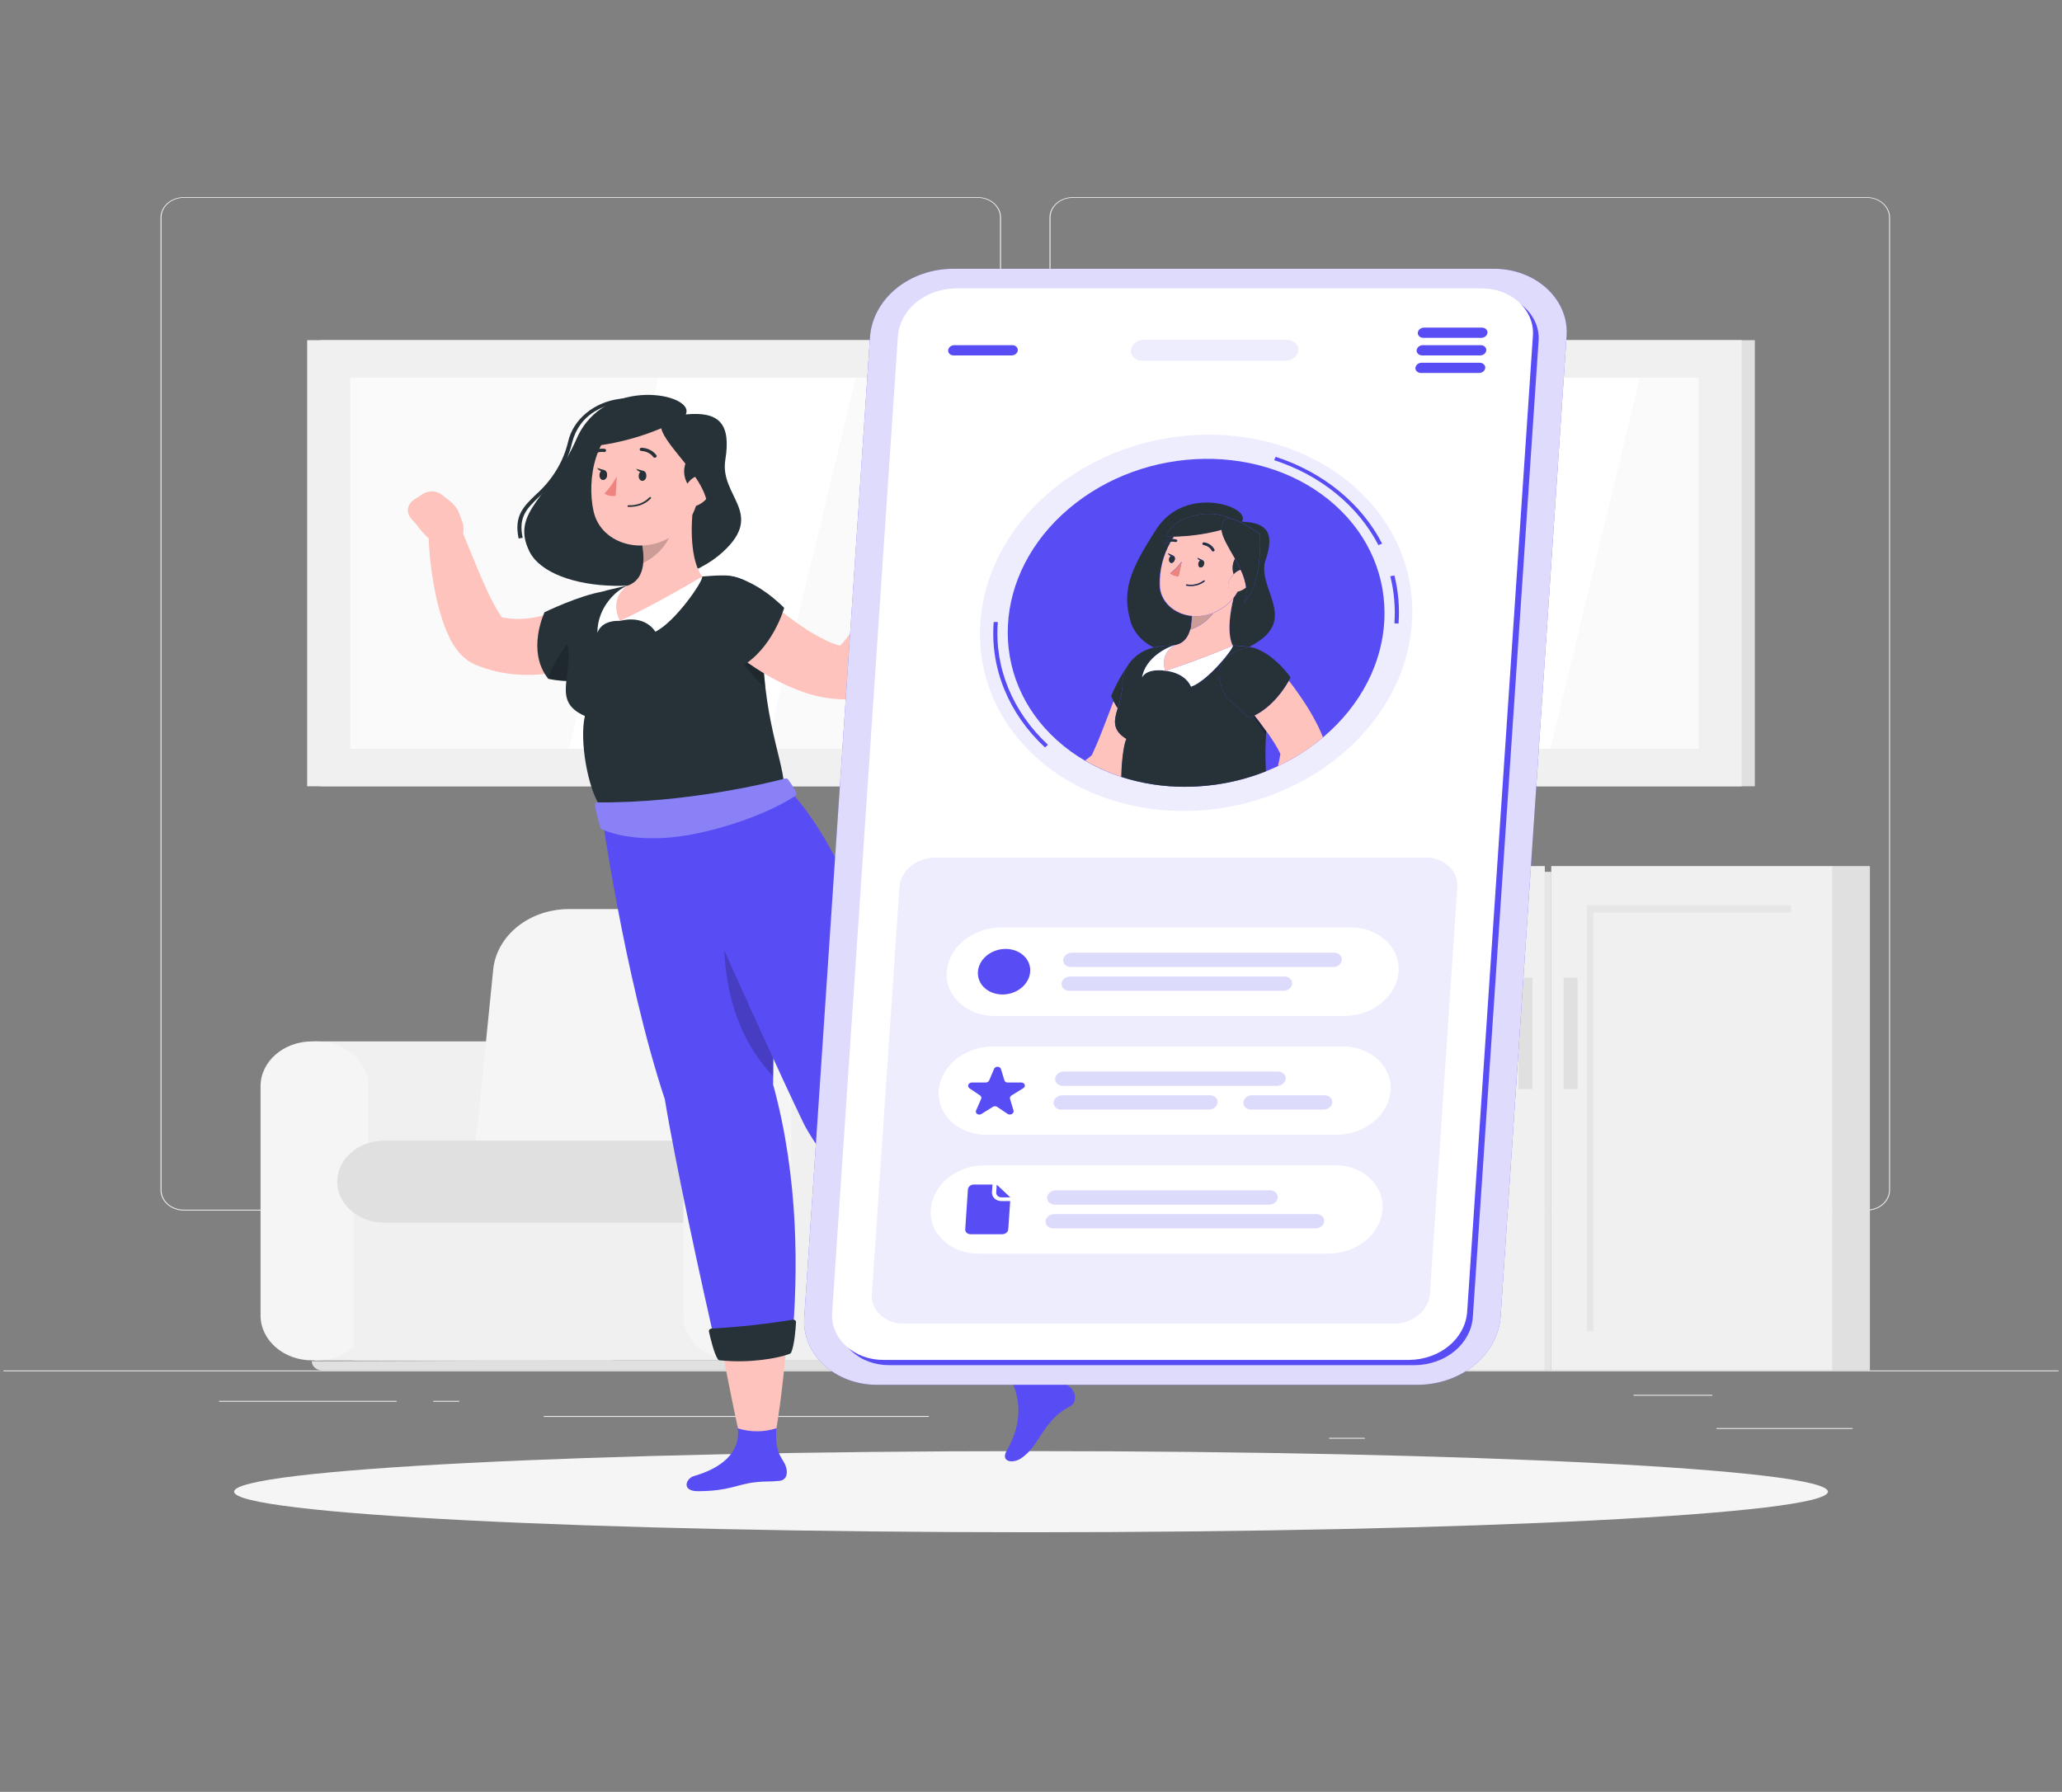 <svg width="298" height="259" viewBox="0 0 298 259" fill="none" xmlns="http://www.w3.org/2000/svg">
<rect x="0" y="0" width="298" height="259" fill="#808080" stroke="none"/>
<g clip-path="url(#clip0_7_9583)">
<path d="M297.5 198.083H0.5V198.214H297.5V198.083Z" fill="#EBEBEB"/>
<path d="M267.741 206.418H248.067V206.548H267.741V206.418Z" fill="#EBEBEB"/>
<path d="M197.245 207.827H192.083V207.957H197.245V207.827Z" fill="#EBEBEB"/>
<path d="M247.473 201.611H236.074V201.741H247.473V201.611Z" fill="#EBEBEB"/>
<path d="M57.316 202.481H31.661V202.612H57.316V202.481Z" fill="#EBEBEB"/>
<path d="M66.369 202.481H62.609V202.612H66.369V202.481Z" fill="#EBEBEB"/>
<path d="M134.239 204.667H78.593V204.798H134.239V204.667Z" fill="#EBEBEB"/>
<path d="M141.278 174.98H26.583C25.684 174.979 24.823 174.667 24.188 174.112C23.553 173.558 23.197 172.806 23.197 172.023V31.422C23.205 30.643 23.565 29.898 24.198 29.349C24.832 28.8 25.689 28.491 26.583 28.49H141.278C142.178 28.49 143.04 28.802 143.676 29.356C144.312 29.911 144.67 30.663 144.67 31.448V172.023C144.67 172.807 144.312 173.559 143.676 174.114C143.04 174.669 142.178 174.98 141.278 174.98ZM26.583 28.594C25.723 28.595 24.9 28.894 24.293 29.424C23.686 29.954 23.345 30.673 23.345 31.422V172.023C23.345 172.772 23.686 173.49 24.293 174.021C24.9 174.551 25.723 174.85 26.583 174.851H141.278C142.138 174.85 142.962 174.551 143.57 174.021C144.178 173.491 144.52 172.772 144.521 172.023V31.422C144.52 30.672 144.178 29.954 143.57 29.424C142.962 28.893 142.138 28.595 141.278 28.594H26.583Z" fill="#EBEBEB"/>
<path d="M269.766 174.98H155.065C154.166 174.979 153.304 174.667 152.668 174.113C152.033 173.558 151.675 172.807 151.673 172.023V31.422C151.682 30.642 152.044 29.898 152.679 29.349C153.314 28.8 154.171 28.491 155.065 28.49H269.766C270.659 28.493 271.514 28.802 272.146 29.351C272.779 29.9 273.138 30.644 273.146 31.422V172.023C273.146 172.805 272.79 173.556 272.157 174.11C271.523 174.665 270.664 174.978 269.766 174.98ZM155.065 28.594C154.205 28.595 153.381 28.893 152.773 29.424C152.165 29.954 151.823 30.672 151.822 31.422V172.023C151.823 172.772 152.165 173.491 152.773 174.021C153.381 174.551 154.205 174.85 155.065 174.851H269.766C270.626 174.85 271.45 174.551 272.058 174.021C272.666 173.491 273.008 172.772 273.009 172.023V31.422C273.008 30.672 272.666 29.954 272.058 29.424C271.45 28.893 270.626 28.595 269.766 28.594H155.065Z" fill="#EBEBEB"/>
<path d="M45.442 150.526H87.735C88.712 150.526 89.679 150.693 90.581 151.019C91.483 151.345 92.303 151.823 92.994 152.425C93.684 153.027 94.232 153.742 94.606 154.529C94.98 155.316 95.172 156.159 95.172 157.011V190.163C95.172 191.883 94.388 193.533 92.994 194.749C91.599 195.965 89.707 196.648 87.735 196.648H45.442V150.546V150.526Z" fill="#F0F0F0"/>
<path d="M45.793 150.526H45.092C40.984 150.526 37.655 153.429 37.655 157.011V190.142C37.655 193.724 40.984 196.628 45.092 196.628H45.793C49.9 196.628 53.23 193.724 53.23 190.142V157.011C53.23 153.429 49.9 150.526 45.793 150.526Z" fill="#F5F5F5"/>
<path d="M51.103 196.628H106.303V167.532H51.103L51.103 196.628Z" fill="#F0F0F0"/>
<path d="M46.571 198.083H146.06C146.464 198.082 146.85 197.941 147.135 197.691C147.42 197.442 147.58 197.104 147.58 196.752V196.628H87.759L45.05 196.752C45.05 197.104 45.21 197.442 45.495 197.691C45.78 197.941 46.167 198.082 46.571 198.083Z" fill="#E0E0E0"/>
<path d="M90.147 131.401H141.504C142.832 131.379 144.151 131.605 145.371 132.063C146.592 132.52 147.686 133.2 148.582 134.056C149.477 134.912 150.153 135.925 150.564 137.026C150.976 138.128 151.113 139.294 150.966 140.445L147.58 174.115H75.481L78.861 140.445C79.148 137.995 80.455 135.721 82.535 134.055C84.614 132.388 87.323 131.444 90.147 131.401Z" fill="#E0E0E0"/>
<path d="M82.032 131.401H134.393C135.657 131.383 136.911 131.599 138.071 132.036C139.231 132.473 140.272 133.12 141.124 133.934C141.975 134.748 142.619 135.711 143.011 136.759C143.403 137.806 143.535 138.915 143.399 140.01L139.971 174.11H67.865L71.293 140.01C71.566 137.678 72.809 135.514 74.788 133.928C76.767 132.341 79.345 131.442 82.032 131.401Z" fill="#F5F5F5"/>
<path d="M55.528 164.874H99.253C100.494 164.874 101.685 165.304 102.562 166.07C103.44 166.835 103.933 167.873 103.933 168.956V172.639C103.934 173.175 103.814 173.707 103.579 174.203C103.344 174.698 102.999 175.149 102.564 175.529C102.13 175.908 101.613 176.209 101.045 176.415C100.477 176.62 99.868 176.726 99.253 176.726H55.528C53.726 176.726 51.998 176.102 50.723 174.99C49.449 173.879 48.733 172.372 48.733 170.8C48.733 169.228 49.449 167.721 50.723 166.61C51.998 165.499 53.726 164.874 55.528 164.874Z" fill="#E0E0E0"/>
<path d="M106.547 150.526H148.84C150.812 150.526 152.704 151.209 154.098 152.425C155.493 153.641 156.277 155.291 156.277 157.011V190.163C156.277 191.883 155.493 193.533 154.098 194.749C152.704 195.965 150.812 196.648 148.84 196.648H106.547V150.546V150.526Z" fill="#F0F0F0"/>
<path d="M106.897 150.526H106.196C102.089 150.526 98.76 153.429 98.76 157.011V190.142C98.76 193.724 102.089 196.628 106.196 196.628H106.897C111.005 196.628 114.334 193.724 114.334 190.142V157.011C114.334 153.429 111.005 150.526 106.897 150.526Z" fill="#F5F5F5"/>
<path d="M223.256 125.185H182.597V198.083H223.256V125.185Z" fill="#F0F0F0"/>
<path d="M188.679 192.406V130.862H187.741V192.406H188.679Z" fill="#E6E6E6"/>
<path d="M217.263 130.862H187.741V131.898H217.263V130.862Z" fill="#E6E6E6"/>
<path d="M264.854 125.185H224.194V198.083H264.854V125.185Z" fill="#F0F0F0"/>
<path d="M264.86 198.083H270.241V125.185H264.86V198.083Z" fill="#E0E0E0"/>
<path d="M230.277 192.406V130.862H229.339V192.406H230.277Z" fill="#E6E6E6"/>
<path d="M224.2 198.083V126.014H223.262V198.083H224.2Z" fill="#E6E6E6"/>
<path d="M258.86 130.862H229.338V131.898H258.86V130.862Z" fill="#E6E6E6"/>
<path d="M221.474 141.31H219.454V157.42H221.474V141.31Z" fill="#E0E0E0"/>
<path d="M227.996 141.31H225.977V157.42H227.996V141.31Z" fill="#E0E0E0"/>
<path d="M253.609 49.169H46.291V113.654H253.609V49.169Z" fill="#E0E0E0"/>
<path d="M251.709 49.169H44.391V113.654H251.709V49.169Z" fill="#F0F0F0"/>
<path d="M245.489 108.231V54.592L50.61 54.592V108.231H245.489Z" fill="#FAFAFA"/>
<path d="M82.246 108.231L95.16 54.592H123.666L110.752 108.231H82.246Z" fill="white"/>
<path d="M122.781 108.231L135.694 54.592H149.95L137.031 108.231H122.781Z" fill="white"/>
<path d="M209.814 108.231L222.727 54.592H236.983L224.064 108.231H209.814Z" fill="white"/>
<path d="M149 221.476C212.607 221.476 264.171 218.851 264.171 215.612C264.171 212.374 212.607 209.749 149 209.749C85.393 209.749 33.829 212.374 33.829 215.612C33.829 218.851 85.393 221.476 149 221.476Z" fill="#F5F5F5"/>
<path d="M99.104 59.901C100.601 56.913 87.343 54.203 83.333 63.414C79.698 71.769 73.663 73.903 76.502 79.689C79.573 85.952 96.948 86.703 104.492 79.762C110.61 74.131 103.969 71.758 104.824 66.465C105.68 61.171 103.886 59.446 99.104 59.901Z" fill="#263238"/>
<path d="M74.952 77.835C74.263 74.571 75.653 73.225 77.411 71.52C79.787 69.418 81.415 66.761 82.098 63.869C82.452 62.291 83.357 60.846 84.69 59.733C86.022 58.62 87.716 57.894 89.541 57.653C93.461 57.021 97.613 58.14 98.712 59.56C98.887 59.76 98.987 60.002 98.997 60.253C99.008 60.505 98.929 60.753 98.771 60.963L98.272 60.684C98.368 60.559 98.415 60.409 98.406 60.259C98.396 60.108 98.33 59.965 98.219 59.85C97.245 58.586 93.289 57.576 89.653 58.166C87.058 58.586 83.713 59.933 82.68 63.983C81.976 66.961 80.299 69.698 77.851 71.862C76.14 73.52 74.881 74.722 75.54 77.736L74.952 77.835Z" fill="#263238"/>
<path d="M66.784 75.353L66.416 74.317C66.162 73.614 65.701 72.98 65.08 72.479L63.892 71.536C63.516 71.233 63.031 71.054 62.52 71.03C62.009 71.007 61.504 71.14 61.094 71.406L59.823 72.235C59.59 72.386 59.395 72.577 59.248 72.794C59.1 73.012 59.004 73.254 58.964 73.504C58.924 73.755 58.942 74.01 59.016 74.254C59.09 74.499 59.219 74.728 59.395 74.929L60.215 75.861C60.215 75.861 62.139 78.7 64.925 79.684L65.567 79.207C66.18 78.74 66.623 78.125 66.84 77.44C67.056 76.755 67.037 76.029 66.784 75.353Z" fill="#FFC3BD"/>
<path d="M89.873 93.338L89.493 93.592L89.184 93.789L88.59 94.152C88.192 94.38 87.788 94.592 87.402 94.799C86.594 95.204 85.761 95.571 84.907 95.897C83.152 96.573 81.306 97.053 79.413 97.327C77.414 97.62 75.374 97.63 73.372 97.358C72.347 97.218 71.341 96.99 70.366 96.68C70.123 96.612 69.879 96.524 69.642 96.436L69.285 96.307L69.107 96.239L68.911 96.167L68.662 96.063C68.143 95.832 67.665 95.537 67.242 95.188C66.938 94.941 66.657 94.672 66.404 94.385C65.732 93.59 65.189 92.719 64.789 91.795C64.432 91.028 64.159 90.293 63.915 89.573C63.472 88.179 63.113 86.767 62.84 85.341C62.298 82.584 61.994 79.797 61.931 77.001C61.858 76.477 62.016 75.949 62.373 75.524C62.731 75.099 63.261 74.808 63.855 74.712C64.45 74.615 65.064 74.72 65.573 75.005C66.082 75.29 66.447 75.733 66.594 76.244V76.301C67.628 78.783 68.62 81.326 69.665 83.74C70.206 84.942 70.729 86.138 71.323 87.226C71.608 87.77 71.917 88.288 72.208 88.739C72.406 89.069 72.66 89.371 72.962 89.635C72.962 89.635 72.962 89.635 72.92 89.562C72.784 89.438 72.623 89.337 72.445 89.262L72.332 89.21C72.297 89.21 72.225 89.174 72.267 89.184H72.362L72.546 89.225C72.669 89.259 72.794 89.285 72.92 89.303C73.422 89.39 73.93 89.444 74.441 89.464C75.51 89.492 76.579 89.395 77.619 89.174C78.76 88.923 79.87 88.576 80.933 88.138C81.486 87.92 82.032 87.666 82.567 87.412C82.834 87.283 83.096 87.143 83.345 87.008L83.939 86.677L84.403 86.423C85.446 85.844 86.706 85.641 87.918 85.856C89.131 86.07 90.2 86.686 90.903 87.573C91.606 88.461 91.886 89.551 91.687 90.616C91.487 91.68 90.822 92.635 89.832 93.281L89.873 93.338Z" fill="#FFC3BD"/>
<path d="M100.292 213.354C104.052 212.271 107.218 210.054 106.583 206.164C106.303 204.496 112.439 203.843 112.439 203.843C111.744 209.142 112.505 210.059 113.235 211.256C113.966 212.453 113.924 213.918 112.641 214.048C111.121 214.209 110.782 214.048 108.893 214.281C106.684 214.535 105.252 215.54 100.839 215.54C98.457 215.54 99.104 213.696 100.292 213.354Z" fill="#584CF4"/>
<path d="M111.727 156.752C112.16 130.21 109.351 115.742 109.351 115.742L86.832 116.721C86.832 116.721 90.164 141.005 96.081 158.891C97.661 168.49 101.219 184.724 103.684 195.628C107.342 195.355 110.958 194.758 114.477 193.846C115.338 184.268 115.493 170.422 111.727 156.752Z" fill="#584CF4"/>
<path d="M112.214 206.444C112.214 206.444 113.093 201.429 113.687 193.846C110.698 194.753 107.598 195.351 104.45 195.628C105.733 202.248 106.648 206.464 106.648 206.464C108.448 207.029 110.419 207.022 112.214 206.444Z" fill="#FFC3BD"/>
<path d="M102.454 192.453C102.65 193.364 103.197 195.649 103.737 196.452C103.769 196.498 103.812 196.537 103.863 196.567C103.915 196.597 103.973 196.616 104.034 196.622C108.234 197.083 112.428 196.348 114.132 195.685C114.18 195.668 114.223 195.643 114.259 195.611C114.295 195.579 114.322 195.54 114.34 195.498C114.815 194.4 114.988 192.09 115.041 191.116C115.044 191.063 115.033 191.011 115.009 190.962C114.986 190.914 114.949 190.871 114.904 190.836C114.858 190.802 114.804 190.777 114.745 190.763C114.687 190.75 114.625 190.748 114.566 190.759C110.674 191.388 106.743 191.817 102.793 192.043C102.739 192.049 102.687 192.064 102.64 192.088C102.593 192.112 102.552 192.144 102.52 192.183C102.488 192.221 102.466 192.265 102.455 192.312C102.443 192.358 102.443 192.406 102.454 192.453Z" fill="#263238"/>
<path d="M87.129 85.511C83.791 86.029 78.7 88.49 78.7 88.49C78.7 88.49 76.021 94.084 79.229 98.114C82.389 98.767 83.981 98.234 83.981 98.234L87.129 85.511Z" fill="#263238"/>
<path opacity="0.2" d="M79.229 98.114C82.389 98.767 83.981 98.234 83.981 98.234L83.868 90.686C81.724 93.204 79.936 95.701 79.229 98.114Z" fill="black"/>
<path opacity="0.2" d="M111.608 141.093C109.089 135.721 106.381 131.297 105.341 127.257C103.559 138.244 104.961 148.35 111.738 155.592C111.816 150.246 111.75 145.408 111.608 141.093Z" fill="black"/>
<path d="M146.03 183.217L137.043 188.79C129.707 180.456 118.706 167.723 116.045 162.181C109.285 148.117 95.695 117.115 95.695 117.115L113.336 113.54C113.336 113.54 124.468 122.554 131.649 156.565C137.661 164.014 142.722 174.975 146.03 183.217Z" fill="#584CF4"/>
<path d="M145.513 209.635C147.753 205.817 147.782 201.611 145.365 198.296C144.325 196.876 149.606 194.074 149.606 194.074C151.471 199.155 152.992 199.451 154.287 200.238C155.582 201.025 155.712 202.719 154.619 203.294C153.427 203.906 152.411 204.747 151.649 205.755C150.295 207.309 149.535 209.443 147.592 210.774C146.351 211.619 144.527 211.308 145.513 209.635Z" fill="#584CF4"/>
<path d="M150.586 196.405C150.586 196.405 149.036 191.65 145.994 184.527C143.698 186.424 141.156 188.083 138.421 189.469C142.716 195.043 145.858 199.047 145.858 199.047C147.684 198.564 149.32 197.65 150.586 196.405Z" fill="#FFC3BD"/>
<path d="M135.1 187.293C135.694 188.05 137.286 189.94 138.16 190.474C138.211 190.505 138.269 190.526 138.331 190.535C138.393 190.544 138.456 190.541 138.516 190.526C142.555 189.438 146.03 187.257 147.301 186.029C147.337 185.996 147.364 185.957 147.38 185.914C147.397 185.871 147.402 185.826 147.396 185.781C147.313 184.615 146.375 182.445 145.965 181.538C145.942 181.49 145.908 181.447 145.864 181.412C145.82 181.377 145.767 181.351 145.71 181.337C145.653 181.322 145.593 181.318 145.534 181.326C145.476 181.334 145.42 181.354 145.371 181.383C142.129 183.355 138.757 185.159 135.273 186.786C135.22 186.806 135.173 186.836 135.135 186.874C135.096 186.912 135.068 186.956 135.052 187.005C135.035 187.053 135.031 187.104 135.04 187.154C135.048 187.203 135.069 187.251 135.1 187.293Z" fill="#263238"/>
<path d="M82.032 93.24C82.84 97.824 79.71 101.378 84.527 103.491C83.725 106.977 84.913 113.939 86.82 116.7C89.499 117.969 102.603 116.094 113.313 113.535C113.158 109.547 109.398 101.699 110.444 88.635C110.5 87.92 110.383 87.203 110.101 86.531C109.82 85.858 109.379 85.244 108.808 84.729C108.236 84.214 107.547 83.81 106.786 83.542C106.024 83.275 105.206 83.15 104.385 83.175C103.458 83.175 102.472 83.253 101.474 83.331C97.966 83.527 94.478 83.942 91.038 84.574C89.927 84.802 88.78 85.061 87.693 85.33C85.804 85.817 84.184 86.89 83.141 88.348C82.098 89.805 81.704 91.546 82.032 93.24Z" fill="#263238"/>
<path d="M89.6 89.754C89.6 89.754 92.956 88.687 94.714 91.308C97.643 89.873 101.759 83.807 101.468 83.346C96.568 84.522 89.6 89.754 89.6 89.754Z" fill="white"/>
<path d="M89.6 89.754C89.6 89.754 87.052 89.49 86.333 91.458C86.333 87.573 89.339 85.128 90.651 84.672C90.194 85.688 89.6 89.754 89.6 89.754Z" fill="white"/>
<path d="M100.185 73.064C99.811 76.094 99.751 80.963 101.474 83.351C101.474 83.351 94.94 87.252 89.594 89.754C87.913 86.361 90.645 84.672 90.645 84.672C93.194 83.823 93.17 80.979 92.825 78.803L100.185 73.064Z" fill="#FFC3BD"/>
<path opacity="0.2" d="M92.837 78.803L96.995 75.54C97.135 76.149 97.09 76.779 96.865 77.368C96.144 79.066 94.76 80.488 92.956 81.383C93.022 80.522 92.982 79.657 92.837 78.803Z" fill="black"/>
<path d="M101.528 67.433C100.934 72.354 100.844 74.442 97.934 76.876C93.55 80.539 86.879 78.86 85.781 73.898C84.789 69.427 85.876 62.134 91.388 60.357C96.9 58.581 102.074 62.517 101.528 67.433Z" fill="#FFC3BD"/>
<path d="M100.292 71.033C99.421 70.306 98.912 69.31 98.874 68.259C98.836 67.208 99.273 66.186 100.09 65.413C101.575 64.103 103.654 66.817 103.654 66.817L100.292 71.033Z" fill="#263238"/>
<path d="M93.408 68.796C93.408 69.2 93.129 69.516 92.814 69.505C92.499 69.495 92.285 69.158 92.303 68.759C92.321 68.361 92.582 68.039 92.897 68.05C93.212 68.06 93.425 68.376 93.408 68.796Z" fill="#263238"/>
<path d="M87.741 68.676C87.741 69.075 87.468 69.391 87.147 69.381C86.826 69.371 86.618 69.039 86.636 68.635C86.654 68.231 86.909 67.92 87.23 67.93C87.551 67.941 87.759 68.272 87.741 68.676Z" fill="#263238"/>
<path d="M87.361 67.956L86.268 67.64C86.268 67.64 86.802 68.412 87.361 67.956Z" fill="#263238"/>
<path d="M89.137 68.832C88.678 69.735 88.078 70.579 87.355 71.339C87.583 71.492 87.847 71.601 88.128 71.656C88.409 71.712 88.701 71.713 88.982 71.66L89.137 68.832Z" fill="#ED847E"/>
<path d="M91.59 73.235C91.332 73.267 91.072 73.277 90.812 73.266C90.777 73.265 90.743 73.251 90.719 73.229C90.695 73.207 90.681 73.177 90.681 73.147C90.682 73.131 90.686 73.116 90.694 73.102C90.701 73.087 90.712 73.075 90.725 73.064C90.739 73.053 90.754 73.045 90.771 73.04C90.788 73.034 90.806 73.032 90.824 73.033C91.396 73.063 91.968 72.975 92.494 72.777C93.02 72.579 93.486 72.276 93.853 71.893C93.863 71.88 93.875 71.87 93.89 71.861C93.904 71.853 93.921 71.847 93.938 71.844C93.955 71.841 93.972 71.841 93.99 71.844C94.007 71.847 94.023 71.853 94.037 71.862C94.052 71.871 94.065 71.882 94.075 71.895C94.084 71.909 94.091 71.923 94.094 71.939C94.098 71.954 94.098 71.97 94.094 71.985C94.09 72 94.083 72.015 94.073 72.028C93.457 72.697 92.566 73.13 91.59 73.235Z" fill="#263238"/>
<path d="M102.466 71.556C102.246 71.963 101.928 72.325 101.535 72.616C101.141 72.907 100.681 73.122 100.185 73.245C98.92 73.52 98.332 72.308 98.724 71.096C99.074 70.002 100.161 68.547 101.409 68.811C102.656 69.075 103.078 70.495 102.466 71.556Z" fill="#FFC3BD"/>
<path d="M98.605 60.435C94.606 62.611 90.117 64.008 85.442 64.532C85.442 60.995 93.378 57.022 98.605 60.435Z" fill="#263238"/>
<path d="M95.54 60.865C94.619 63.973 103.856 69.671 102.074 75.151C105.092 71.054 102.918 61.834 102.918 61.834C102.918 61.834 95.136 57.539 95.54 60.865Z" fill="#263238"/>
<path d="M94.59 66.154C94.554 66.149 94.519 66.138 94.488 66.121C94.458 66.104 94.431 66.082 94.411 66.055C94.228 65.806 93.98 65.597 93.687 65.447C93.394 65.297 93.064 65.209 92.724 65.19C92.689 65.192 92.654 65.187 92.621 65.176C92.588 65.165 92.557 65.149 92.532 65.127C92.506 65.106 92.486 65.08 92.472 65.052C92.458 65.024 92.451 64.993 92.451 64.962C92.45 64.931 92.455 64.9 92.468 64.87C92.481 64.841 92.5 64.814 92.525 64.791C92.55 64.768 92.58 64.75 92.613 64.738C92.647 64.725 92.682 64.719 92.719 64.719C93.147 64.735 93.566 64.841 93.938 65.028C94.31 65.214 94.625 65.476 94.857 65.791C94.877 65.817 94.891 65.845 94.899 65.876C94.906 65.906 94.906 65.937 94.9 65.967C94.893 65.998 94.879 66.027 94.86 66.052C94.84 66.078 94.815 66.1 94.786 66.118C94.757 66.135 94.725 66.147 94.692 66.153C94.658 66.159 94.623 66.159 94.59 66.154Z" fill="#263238"/>
<path d="M85.234 65.983C85.165 65.979 85.1 65.953 85.05 65.91C85.025 65.889 85.005 65.863 84.991 65.834C84.978 65.806 84.971 65.775 84.971 65.745C84.971 65.714 84.978 65.683 84.991 65.655C85.005 65.626 85.025 65.6 85.05 65.579C85.346 65.307 85.713 65.102 86.119 64.979C86.525 64.857 86.959 64.821 87.385 64.874C87.454 64.888 87.515 64.925 87.554 64.977C87.593 65.029 87.606 65.093 87.592 65.154C87.585 65.184 87.571 65.213 87.551 65.239C87.531 65.265 87.506 65.287 87.476 65.303C87.446 65.32 87.412 65.332 87.377 65.337C87.342 65.343 87.306 65.342 87.272 65.335C86.934 65.298 86.592 65.33 86.272 65.43C85.952 65.53 85.663 65.695 85.43 65.91C85.378 65.956 85.308 65.982 85.234 65.983Z" fill="#263238"/>
<path d="M93.027 68.076L91.934 67.765C91.934 67.765 92.463 68.537 93.027 68.076Z" fill="#263238"/>
<path opacity="0.2" d="M110.301 91.168C110.194 93.934 110.299 96.703 110.616 99.456C107.646 96.721 103.915 91.556 103.672 88.966L110.301 91.168Z" fill="black"/>
<path d="M129.695 81.44L130.343 78.151L136.205 80.124C136.205 80.124 134.845 83.186 132.344 84.538L131.649 84.154C131.104 83.865 130.644 83.469 130.305 82.998C129.966 82.527 129.757 81.994 129.695 81.44Z" fill="#FFC3BD"/>
<path d="M134.001 76.317L135.932 77.234C136.354 77.433 136.668 77.77 136.806 78.171C136.944 78.572 136.894 79.004 136.669 79.373L136.211 80.124L130.348 78.151L131.744 76.695C132.014 76.416 132.385 76.226 132.796 76.157C133.207 76.088 133.633 76.144 134.001 76.317Z" fill="#FFC3BD"/>
<path d="M109.255 85.195L110.004 85.869L110.818 86.589C111.37 87.06 111.923 87.542 112.493 87.998C113.621 88.925 114.786 89.785 115.956 90.588C117.06 91.343 118.232 92.018 119.46 92.608C120.4 93.069 121.422 93.388 122.484 93.551L120.886 93.81C120.494 93.976 120.518 94.048 120.601 93.991C120.761 93.897 120.909 93.788 121.04 93.665C121.475 93.27 121.872 92.846 122.228 92.396C123.036 91.396 123.856 90.261 124.604 89.086C125.353 87.91 126.149 86.703 126.915 85.46L129.202 81.772V81.74C129.47 81.301 129.909 80.959 130.44 80.775C130.97 80.592 131.559 80.579 132.099 80.739C132.64 80.899 133.097 81.222 133.39 81.649C133.683 82.076 133.793 82.581 133.699 83.072C133.425 84.564 133.051 85.972 132.635 87.407C132.22 88.842 131.774 90.261 131.18 91.686C130.598 93.155 129.907 94.589 129.113 95.98C128.652 96.763 128.13 97.518 127.551 98.239C127.185 98.683 126.776 99.099 126.327 99.482C125.663 100.06 124.879 100.522 124.016 100.844C123.593 101.001 123.14 101.088 122.68 101.098H122.419C120.071 101.11 117.748 100.684 115.605 99.85C114.659 99.497 113.735 99.101 112.837 98.663C111.978 98.221 111.148 97.764 110.348 97.291C108.794 96.342 107.314 95.303 105.917 94.183C105.234 93.634 104.557 93.079 103.909 92.494C103.589 92.204 103.262 91.914 102.947 91.608C102.632 91.303 102.353 91.023 101.967 90.635C101.113 89.81 100.67 88.724 100.734 87.615C100.799 86.505 101.366 85.463 102.312 84.719C103.257 83.974 104.503 83.588 105.775 83.644C107.047 83.7 108.241 84.195 109.095 85.019L109.255 85.195Z" fill="#FFC3BD"/>
<path d="M104.646 83.201C109 83.315 113.33 87.863 113.33 87.863C113.33 87.863 111.655 93.898 106.885 96.498C104.2 94.675 101.925 93.214 101.925 93.214C98.13 88.361 99.395 85.138 104.646 83.201Z" fill="#263238"/>
<path d="M85.953 116.364C86.274 117.985 86.66 119.259 86.784 119.648C86.796 119.689 86.818 119.728 86.848 119.761C86.877 119.795 86.914 119.823 86.957 119.844C87.592 120.15 90.491 121.398 95.813 121.124C101.753 120.844 110.467 118.016 114.988 115.006C115.054 114.962 115.101 114.9 115.122 114.83C115.144 114.759 115.138 114.685 115.106 114.618C114.757 113.943 114.35 113.292 113.889 112.67C113.844 112.611 113.778 112.565 113.701 112.541C113.623 112.517 113.539 112.515 113.461 112.536C111.513 113.054 99.247 116.115 86.327 115.98C86.272 115.98 86.218 115.991 86.168 116.011C86.119 116.031 86.075 116.06 86.039 116.097C86.003 116.133 85.977 116.176 85.962 116.222C85.948 116.268 85.944 116.316 85.953 116.364Z" fill="#584CF4"/>
<path opacity="0.3" d="M85.953 116.364C86.274 117.985 86.66 119.259 86.784 119.648C86.796 119.689 86.818 119.728 86.848 119.761C86.877 119.795 86.914 119.823 86.957 119.844C87.592 120.15 90.491 121.398 95.813 121.124C101.753 120.844 110.467 118.016 114.988 115.006C115.054 114.962 115.101 114.9 115.122 114.83C115.144 114.759 115.138 114.685 115.106 114.618C114.757 113.943 114.35 113.292 113.889 112.67C113.844 112.611 113.778 112.565 113.701 112.541C113.623 112.517 113.539 112.515 113.461 112.536C111.513 113.054 99.247 116.115 86.327 115.98C86.272 115.98 86.218 115.991 86.168 116.011C86.119 116.031 86.075 116.06 86.039 116.097C86.003 116.133 85.977 116.176 85.962 116.222C85.948 116.268 85.944 116.316 85.953 116.364Z" fill="white"/>
<path d="M204.996 200.16H126.79C125.344 200.172 123.91 199.923 122.58 199.428C121.249 198.933 120.051 198.203 119.059 197.284C118.068 196.366 117.305 195.278 116.819 194.09C116.333 192.902 116.134 191.639 116.235 190.381L125.739 48.63C125.956 45.999 127.297 43.534 129.496 41.724C131.696 39.913 134.594 38.887 137.619 38.85H215.843C217.289 38.838 218.723 39.088 220.053 39.583C221.384 40.078 222.583 40.807 223.574 41.726C224.565 42.645 225.328 43.732 225.814 44.92C226.3 46.108 226.499 47.371 226.398 48.63L216.865 190.381C216.648 193.01 215.309 195.473 213.112 197.283C210.915 199.094 208.019 200.121 204.996 200.16Z" fill="#584CF4"/>
<path opacity="0.8" d="M204.996 200.16H126.79C125.344 200.172 123.91 199.923 122.58 199.428C121.249 198.933 120.051 198.203 119.059 197.284C118.068 196.366 117.305 195.278 116.819 194.09C116.333 192.902 116.134 191.639 116.235 190.381L125.739 48.63C125.956 45.999 127.297 43.534 129.496 41.724C131.696 39.913 134.594 38.887 137.619 38.85H215.843C217.289 38.838 218.723 39.088 220.053 39.583C221.384 40.078 222.583 40.807 223.574 41.726C224.565 42.645 225.328 43.732 225.814 44.92C226.3 46.108 226.499 47.371 226.398 48.63L216.865 190.381C216.648 193.01 215.309 195.473 213.112 197.283C210.915 199.094 208.019 200.121 204.996 200.16Z" fill="white"/>
<path d="M204.533 197.322H128.501C127.485 197.33 126.477 197.155 125.542 196.808C124.607 196.461 123.765 195.948 123.068 195.303C122.371 194.658 121.835 193.894 121.493 193.059C121.151 192.225 121.011 191.337 121.082 190.453L130.586 49.319C130.738 47.475 131.676 45.747 133.215 44.475C134.754 43.203 136.782 42.479 138.902 42.445H214.934C215.951 42.437 216.958 42.613 217.893 42.961C218.828 43.309 219.67 43.822 220.367 44.467C221.064 45.113 221.6 45.877 221.942 46.712C222.283 47.547 222.424 48.434 222.353 49.319L212.849 190.453C212.697 192.297 211.759 194.024 210.22 195.295C208.681 196.566 206.652 197.289 204.533 197.322Z" fill="#584CF4"/>
<path d="M203.713 196.565H127.681C126.665 196.573 125.657 196.398 124.722 196.05C123.787 195.702 122.945 195.189 122.248 194.543C121.552 193.898 121.015 193.133 120.674 192.298C120.332 191.464 120.192 190.576 120.262 189.692L129.766 48.557C129.919 46.713 130.856 44.985 132.395 43.714C133.934 42.442 135.963 41.718 138.082 41.684H214.114C215.131 41.676 216.138 41.851 217.073 42.199C218.008 42.547 218.851 43.06 219.547 43.706C220.244 44.351 220.78 45.115 221.122 45.95C221.464 46.785 221.604 47.673 221.533 48.557L212.029 189.692C211.877 191.536 210.939 193.264 209.401 194.535C207.862 195.807 205.833 196.531 203.713 196.565Z" fill="white"/>
<path opacity="0.1" d="M201.492 191.318H130.586C129.958 191.323 129.335 191.215 128.757 191C128.18 190.784 127.659 190.468 127.228 190.069C126.798 189.67 126.466 189.197 126.255 188.682C126.044 188.166 125.957 187.617 126 187.071L129.992 128.2C130.086 127.057 130.667 125.987 131.622 125.201C132.577 124.414 133.835 123.969 135.148 123.952H206.024C206.652 123.947 207.275 124.056 207.853 124.271C208.431 124.486 208.951 124.803 209.382 125.202C209.813 125.601 210.144 126.073 210.355 126.589C210.567 127.105 210.653 127.653 210.61 128.2L206.648 187.071C206.554 188.213 205.973 189.283 205.018 190.07C204.063 190.856 202.805 191.302 201.492 191.318Z" fill="#584CF4"/>
<path opacity="0.1" d="M185.745 52.152H165.08C164.855 52.154 164.632 52.115 164.426 52.039C164.219 51.962 164.033 51.849 163.879 51.706C163.725 51.564 163.607 51.395 163.531 51.21C163.456 51.026 163.425 50.83 163.44 50.635C163.473 50.225 163.681 49.841 164.023 49.559C164.365 49.277 164.817 49.117 165.288 49.112H185.947C186.174 49.107 186.4 49.143 186.61 49.219C186.819 49.295 187.009 49.408 187.165 49.552C187.322 49.695 187.443 49.865 187.519 50.052C187.596 50.239 187.627 50.437 187.61 50.635C187.577 51.046 187.366 51.432 187.02 51.714C186.674 51.995 186.218 52.152 185.745 52.152Z" fill="#584CF4"/>
<path opacity="0.1" d="M193.966 108.971C206.691 98.195 207.56 80.975 195.907 70.51C184.253 60.045 164.49 60.297 151.765 71.074C139.04 81.85 138.171 99.07 149.824 109.535C161.478 120 181.241 119.747 193.966 108.971Z" fill="#584CF4"/>
<path d="M151.02 108.039C148.419 105.625 146.419 102.769 145.145 99.649C143.87 96.529 143.348 93.213 143.612 89.909H144.206C143.949 93.142 144.46 96.387 145.707 99.439C146.954 102.492 148.91 105.288 151.453 107.651L151.02 108.039Z" fill="#584CF4"/>
<path d="M202.115 90.132L201.521 90.101C201.684 87.819 201.484 85.529 200.927 83.294L201.521 83.18C202.09 85.462 202.29 87.802 202.115 90.132Z" fill="#584CF4"/>
<path d="M199.205 78.788C197.751 75.975 195.671 73.442 193.087 71.336C190.502 69.229 187.463 67.591 184.147 66.516L184.355 66.029C187.747 67.126 190.855 68.801 193.497 70.956C196.139 73.111 198.263 75.703 199.745 78.581L199.205 78.788Z" fill="#584CF4"/>
<path d="M191.252 106.533C202.341 97.142 203.099 82.137 192.945 73.018C182.791 63.9 165.569 64.121 154.48 73.512C143.39 82.903 142.632 97.908 152.786 107.027C162.94 116.145 180.162 115.924 191.252 106.533Z" fill="#584CF4"/>
<path d="M169.843 93.24C171.15 92.986 171.762 92.012 172.041 90.904C172.071 90.785 172.095 90.671 172.118 90.557V90.453C172.19 89.991 172.229 89.526 172.237 89.06C170.972 88.951 169.797 88.439 168.936 87.624C168.075 86.808 167.588 85.745 167.568 84.636C167.503 82.438 168.062 80.26 169.196 78.296C168.904 78.329 168.627 78.429 168.394 78.586C168.371 78.601 168.345 78.611 168.318 78.617C168.29 78.622 168.261 78.622 168.234 78.617C168.182 78.609 168.136 78.585 168.103 78.549C168.071 78.511 168.058 78.463 168.066 78.415C168.074 78.368 168.102 78.325 168.145 78.296C168.514 78.052 168.965 77.921 169.428 77.923C169.517 77.798 169.6 77.669 169.689 77.55C169.309 77.55 168.941 77.55 168.584 77.55C168.976 75.157 174.257 73.147 177.856 74.96C179.46 75.24 182.109 77.239 182.109 77.239C182.163 78.513 182.121 79.788 181.985 81.057C181.747 83.222 181.159 85.765 179.728 87.185C180.084 86.459 180.215 85.664 180.108 84.879C179.765 85.175 179.339 85.388 178.872 85.496C178.703 85.813 178.504 86.118 178.278 86.408C177.72 88.63 177.322 91.588 178.171 93.292C178.938 93.333 179.68 93.395 180.387 93.463L180.559 93.489C181.026 93.25 181.474 92.985 181.902 92.696C187.248 89.07 181.575 84.812 182.911 80.912C184.248 77.011 183.119 75.53 179.466 75.405C180.981 73.297 171.358 69.93 167.129 76.472C163.298 82.403 162.062 85.366 163.44 90.002C163.958 91.518 165.132 92.798 166.713 93.572C166.982 93.507 167.256 93.459 167.533 93.427C168.287 93.364 169.071 93.292 169.843 93.24Z" fill="#263238"/>
<path d="M161.534 102.357C161.315 102.02 161.117 101.675 160.939 101.321C160.536 102.357 160.138 103.393 159.752 104.429C159.383 105.361 159.033 106.294 158.664 107.185L158.112 108.443L157.874 108.961C157.791 109.101 157.874 109.018 157.874 109.06C157.621 109.317 157.341 109.553 157.037 109.764C156.972 109.821 156.888 109.873 156.817 109.925C158.461 110.892 160.229 111.686 162.086 112.292C162.127 109.925 162.46 107.464 162.817 106.806C160.678 105.511 160.999 104.118 161.534 102.357Z" fill="#FFC3BD"/>
<path d="M163.612 95.369L163.464 95.552C163.511 95.489 163.565 95.432 163.618 95.374L163.612 95.369Z" fill="#263238"/>
<path d="M162.24 98.84C162.232 97.699 162.628 96.585 163.375 95.649C162.236 97.211 161.3 98.879 160.583 100.621C160.583 100.621 160.69 100.896 160.916 101.326C161.093 101.68 161.292 102.026 161.51 102.362C161.933 101.222 162.179 100.037 162.24 98.84Z" fill="#263238"/>
<path d="M182.947 106.356C182.243 105.453 181.618 104.506 181.076 103.522C180.898 103.605 180.714 103.688 180.524 103.761C178.742 102.119 177.221 100.792 177.221 100.792C174.999 96.752 176.372 94.452 180.583 93.514C181.237 93.632 181.86 93.851 182.424 94.162C181.869 93.821 181.231 93.598 180.559 93.509L180.387 93.484C179.68 93.416 178.938 93.354 178.171 93.312C178.338 93.691 174.524 98.493 172.13 99.254C171.15 97.099 168.4 96.954 168.4 96.954C168.4 96.954 165.834 96.493 165.038 97.902C165.561 94.991 168.774 93.458 169.843 93.24C169.071 93.297 168.287 93.37 167.533 93.452C167.256 93.485 166.982 93.533 166.713 93.597C165.491 93.89 164.407 94.514 163.618 95.379C163.565 95.436 163.511 95.493 163.464 95.555L163.375 95.654C162.628 96.59 162.232 97.704 162.24 98.845C162.186 100.039 161.948 101.222 161.533 102.362C160.999 104.102 160.678 105.517 162.775 106.812C162.418 107.469 162.086 109.92 162.044 112.297C164.996 113.252 168.121 113.736 171.269 113.727C175.3 113.722 179.283 112.96 182.947 111.494C182.845 109.566 182.863 107.635 183.001 105.708C182.983 105.915 182.959 106.143 182.947 106.356Z" fill="#263238"/>
<path d="M168.4 96.954C168.4 96.954 171.15 97.099 172.13 99.254C174.506 98.467 178.338 93.691 178.171 93.312C178.171 93.312 172.76 95.602 168.4 96.954Z" fill="white"/>
<path d="M169.855 93.24C168.786 93.463 165.573 94.996 165.05 97.902C165.846 96.493 168.412 96.954 168.412 96.954C167.58 94.229 169.855 93.24 169.855 93.24Z" fill="white"/>
<path d="M178.278 86.428C177.762 87.081 177.109 87.644 176.354 88.086C176.036 88.285 175.698 88.459 175.344 88.604C174.566 89.693 173.405 90.534 172.035 91.002V90.914C171.756 92.023 171.144 92.986 169.838 93.25C169.838 93.25 167.563 94.245 168.382 96.97C172.748 95.618 178.154 93.344 178.154 93.344C177.322 91.614 177.72 88.65 178.278 86.428Z" fill="#FFC3BD"/>
<path d="M172.053 90.899C172.083 90.779 172.107 90.665 172.13 90.552C172.107 90.65 172.083 90.779 172.053 90.899Z" fill="#263238"/>
<path opacity="0.2" d="M172.053 90.899C172.083 90.779 172.107 90.665 172.13 90.552C172.107 90.65 172.083 90.779 172.053 90.899Z" fill="black"/>
<path d="M172.267 89.055C172.259 89.521 172.219 89.986 172.148 90.448C172.222 89.986 172.261 89.521 172.267 89.055Z" fill="#263238"/>
<path opacity="0.2" d="M172.267 89.055C172.259 89.521 172.219 89.986 172.148 90.448C172.222 89.986 172.261 89.521 172.267 89.055Z" fill="black"/>
<path d="M175.344 88.578C174.387 88.978 173.322 89.139 172.267 89.044C172.262 89.51 172.222 89.976 172.148 90.438V90.541C172.148 90.655 172.101 90.769 172.071 90.888V90.976C173.428 90.502 174.575 89.662 175.344 88.578Z" fill="#FFC3BD"/>
<path opacity="0.2" d="M175.344 88.578C174.387 88.978 173.322 89.139 172.267 89.044C172.262 89.51 172.222 89.976 172.148 90.438V90.541C172.148 90.655 172.101 90.769 172.071 90.888V90.976C173.428 90.502 174.575 89.662 175.344 88.578Z" fill="black"/>
<path d="M175.344 88.578C175.698 88.433 176.036 88.259 176.354 88.06C177.109 87.618 177.762 87.055 178.278 86.402C178.504 86.113 178.703 85.808 178.872 85.491C178.759 85.491 178.646 85.543 178.54 85.553C177.548 85.631 177.268 84.657 177.72 83.787C177.873 83.492 178.073 83.218 178.314 82.973C178.055 82.234 178.118 81.437 178.492 80.736C177.589 79.119 176.633 77.627 176.544 76.545C174.321 77.144 172.015 77.473 169.689 77.524C169.6 77.643 169.517 77.772 169.428 77.897C169.629 77.896 169.829 77.922 170.022 77.975C170.047 77.983 170.07 77.995 170.089 78.011C170.109 78.027 170.124 78.046 170.136 78.067C170.147 78.088 170.153 78.111 170.154 78.134C170.154 78.157 170.15 78.181 170.14 78.203C170.122 78.247 170.084 78.283 170.035 78.303C169.986 78.323 169.93 78.326 169.879 78.311C169.666 78.255 169.44 78.241 169.22 78.27C168.101 80.236 167.556 82.412 167.634 84.605C167.654 85.713 168.141 86.777 169.002 87.593C169.863 88.408 171.037 88.919 172.303 89.029C173.344 89.123 174.396 88.967 175.344 88.578ZM174.019 78.404C174.343 78.46 174.646 78.583 174.903 78.764C175.159 78.944 175.362 79.177 175.492 79.441C175.515 79.484 175.518 79.534 175.501 79.579C175.483 79.624 175.446 79.662 175.397 79.684C175.348 79.702 175.292 79.702 175.243 79.684C175.216 79.677 175.191 79.666 175.171 79.65C175.15 79.633 175.134 79.613 175.124 79.591C175.016 79.382 174.852 79.198 174.645 79.057C174.438 78.915 174.195 78.819 173.936 78.777C173.883 78.77 173.834 78.745 173.801 78.707C173.768 78.67 173.753 78.623 173.758 78.575C173.76 78.549 173.769 78.523 173.785 78.5C173.8 78.477 173.82 78.457 173.845 78.442C173.87 78.426 173.899 78.416 173.929 78.411C173.959 78.407 173.99 78.408 174.019 78.415V78.404ZM173.811 80.963C173.91 81.028 173.984 81.119 174.021 81.222C174.058 81.325 174.058 81.436 174.019 81.538C173.954 81.839 173.716 82.056 173.491 82.01C173.265 81.963 173.134 81.699 173.199 81.398C173.232 81.246 173.322 81.108 173.455 81.005C173.27 80.919 173.125 80.78 173.045 80.611L173.811 80.963ZM168.941 80.746C168.972 80.596 169.06 80.459 169.19 80.357C169.008 80.268 168.866 80.127 168.786 79.959L169.564 80.305C169.66 80.373 169.731 80.463 169.768 80.566C169.805 80.668 169.806 80.778 169.772 80.88C169.701 81.181 169.469 81.398 169.243 81.357C169.018 81.316 168.875 81.057 168.941 80.756V80.746ZM170.319 83.263C170.098 83.275 169.878 83.244 169.673 83.173C169.467 83.103 169.282 82.994 169.131 82.854C169.767 82.352 170.322 81.777 170.782 81.145L170.319 83.263ZM171.465 84.652C171.439 84.645 171.416 84.631 171.402 84.611C171.387 84.59 171.382 84.566 171.388 84.543C171.393 84.52 171.409 84.501 171.431 84.488C171.454 84.475 171.481 84.471 171.507 84.475C171.935 84.556 172.38 84.547 172.804 84.45C173.228 84.353 173.62 84.17 173.948 83.916C173.957 83.907 173.968 83.901 173.981 83.896C173.993 83.891 174.007 83.889 174.02 83.888C174.034 83.888 174.047 83.89 174.06 83.894C174.072 83.899 174.084 83.905 174.093 83.913C174.103 83.922 174.111 83.931 174.116 83.942C174.122 83.953 174.125 83.965 174.125 83.976C174.125 83.988 174.123 84 174.118 84.011C174.113 84.022 174.106 84.032 174.096 84.04C173.544 84.484 172.815 84.722 172.065 84.703C171.864 84.702 171.664 84.688 171.465 84.662V84.652Z" fill="#FFC3BD"/>
<path d="M179.294 82.362C179.044 81.844 178.759 81.29 178.468 80.772C178.094 81.473 178.031 82.27 178.29 83.01C178.553 82.72 178.9 82.497 179.294 82.362Z" fill="#263238"/>
<path d="M173.443 81.02C173.31 81.123 173.221 81.262 173.188 81.414C173.122 81.715 173.253 81.989 173.479 82.025C173.705 82.062 173.942 81.854 174.007 81.554C174.046 81.451 174.047 81.341 174.009 81.237C173.972 81.134 173.899 81.044 173.8 80.979C173.749 81.012 173.69 81.034 173.628 81.041C173.565 81.048 173.502 81.041 173.443 81.02Z" fill="#263238"/>
<path d="M169.79 80.896C169.824 80.793 169.823 80.683 169.786 80.581C169.749 80.479 169.678 80.388 169.582 80.321C169.531 80.354 169.471 80.375 169.407 80.384C169.344 80.392 169.28 80.386 169.22 80.368C169.09 80.47 169.002 80.606 168.97 80.756C168.905 81.057 169.036 81.331 169.261 81.373C169.487 81.414 169.689 81.197 169.79 80.896Z" fill="#263238"/>
<path d="M169.552 80.321L168.774 79.974C168.854 80.143 168.996 80.283 169.178 80.373C169.24 80.392 169.307 80.398 169.373 80.389C169.438 80.38 169.5 80.357 169.552 80.321Z" fill="#263238"/>
<path d="M169.137 82.88C169.289 83.019 169.474 83.129 169.679 83.199C169.884 83.27 170.104 83.301 170.325 83.289L170.794 81.171C170.332 81.803 169.775 82.378 169.137 82.88Z" fill="#ED847E"/>
<path d="M174.085 83.916C174.065 83.899 174.038 83.89 174.01 83.89C173.983 83.89 173.956 83.899 173.936 83.916C173.61 84.168 173.22 84.35 172.798 84.448C172.376 84.545 171.934 84.554 171.507 84.475C171.481 84.471 171.454 84.475 171.431 84.488C171.409 84.501 171.394 84.52 171.388 84.543C171.382 84.566 171.387 84.59 171.402 84.611C171.416 84.631 171.439 84.645 171.465 84.652C171.662 84.681 171.86 84.698 172.059 84.703C172.809 84.722 173.538 84.484 174.091 84.04C174.107 84.023 174.116 84 174.115 83.977C174.114 83.954 174.103 83.933 174.085 83.916Z" fill="#263238"/>
<path d="M179.294 82.362C178.9 82.497 178.553 82.72 178.29 83.01C178.049 83.255 177.849 83.528 177.696 83.823C177.245 84.693 177.524 85.667 178.516 85.589C178.623 85.589 178.736 85.548 178.848 85.527C179.315 85.419 179.741 85.206 180.084 84.911C179.96 84.033 179.694 83.175 179.294 82.362Z" fill="#FFC3BD"/>
<path d="M176.657 75.794C176.692 75.048 177.179 74.867 177.845 74.981C174.245 73.147 168.964 75.157 168.572 77.57C168.929 77.57 169.297 77.57 169.677 77.57C172.003 77.52 174.309 77.191 176.532 76.591C176.497 76.321 176.54 76.047 176.657 75.794Z" fill="#263238"/>
<path d="M176.657 75.794C176.544 76.04 176.501 76.307 176.532 76.571C176.621 77.669 177.577 79.161 178.48 80.761C178.771 81.279 179.074 81.797 179.306 82.352C179.706 83.164 179.972 84.022 180.096 84.9C180.203 85.684 180.072 86.479 179.716 87.205C181.147 85.786 181.735 83.243 181.973 81.077C182.109 79.808 182.151 78.533 182.098 77.26C182.098 77.26 179.449 75.26 177.845 74.981C177.179 74.867 176.692 75.048 176.657 75.794Z" fill="#263238"/>
<path d="M173.948 78.772C174.207 78.814 174.45 78.91 174.657 79.051C174.864 79.193 175.028 79.376 175.136 79.585C175.146 79.608 175.162 79.628 175.183 79.644C175.203 79.661 175.228 79.672 175.255 79.679C175.304 79.697 175.36 79.697 175.409 79.679C175.458 79.657 175.495 79.619 175.513 79.574C175.53 79.528 175.527 79.479 175.504 79.435C175.374 79.171 175.171 78.939 174.915 78.758C174.658 78.578 174.355 78.455 174.031 78.399C173.977 78.393 173.922 78.406 173.879 78.436C173.835 78.465 173.807 78.507 173.8 78.555C173.788 78.601 173.797 78.648 173.825 78.689C173.853 78.729 173.896 78.759 173.948 78.772Z" fill="#263238"/>
<path d="M169.843 78.337C169.895 78.352 169.951 78.349 169.999 78.329C170.048 78.309 170.086 78.273 170.105 78.228C170.114 78.207 170.119 78.183 170.118 78.16C170.117 78.137 170.111 78.114 170.1 78.093C170.089 78.072 170.073 78.052 170.054 78.037C170.034 78.021 170.011 78.008 169.986 78C169.794 77.948 169.593 77.922 169.392 77.923C168.929 77.921 168.478 78.052 168.109 78.296C168.066 78.325 168.038 78.368 168.03 78.415C168.022 78.463 168.036 78.511 168.067 78.549C168.1 78.585 168.147 78.609 168.198 78.617C168.226 78.622 168.254 78.622 168.282 78.617C168.31 78.611 168.336 78.601 168.358 78.586C168.592 78.429 168.868 78.329 169.16 78.296C169.389 78.263 169.622 78.278 169.843 78.337Z" fill="#263238"/>
<path d="M173.443 81.02C173.502 81.041 173.565 81.048 173.628 81.041C173.69 81.034 173.749 81.012 173.8 80.979L173.021 80.632C173.105 80.801 173.255 80.938 173.443 81.02Z" fill="#263238"/>
<path d="M182.947 106.356C182.947 106.143 182.983 105.915 182.995 105.698C182.662 105.237 182.323 104.771 181.973 104.31L181.29 103.424L181.076 103.522C181.617 104.506 182.243 105.453 182.947 106.356Z" fill="#263238"/>
<path opacity="0.2" d="M182.947 106.356C182.947 106.143 182.983 105.915 182.995 105.698C182.662 105.237 182.323 104.771 181.973 104.31L181.29 103.424L181.076 103.522C181.617 104.506 182.243 105.453 182.947 106.356Z" fill="black"/>
<path d="M184.711 110.645V110.728C187.08 109.611 189.263 108.217 191.198 106.584C190.873 105.748 190.492 104.93 190.057 104.134C189.481 103.05 188.841 101.994 188.139 100.969C187.545 100.078 186.915 99.228 186.268 98.379C185.674 99.461 183.987 102.067 181.308 103.408L181.991 104.294C182.341 104.755 182.68 105.221 183.012 105.682C183.303 106.086 183.606 106.496 183.85 106.9C184.307 107.599 184.735 108.303 185.038 108.972L184.979 109.324C184.907 109.754 184.818 110.194 184.711 110.645Z" fill="#FFC3BD"/>
<path d="M177.221 100.792C177.221 100.792 178.742 102.119 180.524 103.761C180.714 103.688 180.898 103.605 181.076 103.522L181.29 103.424C183.969 102.082 185.644 99.477 186.25 98.394C186.422 98.088 186.511 97.902 186.511 97.902C186.511 97.902 184.788 95.416 182.424 94.162C181.86 93.851 181.236 93.632 180.583 93.514C176.371 94.452 174.999 96.752 177.221 100.792Z" fill="#263238"/>
<path d="M205.703 48.832H214.073C214.301 48.828 214.52 48.751 214.686 48.614C214.852 48.476 214.953 48.29 214.97 48.091C214.977 47.996 214.962 47.901 214.925 47.812C214.888 47.722 214.831 47.641 214.756 47.572C214.681 47.503 214.591 47.448 214.491 47.41C214.391 47.373 214.283 47.355 214.174 47.356H205.798C205.571 47.359 205.353 47.436 205.187 47.572C205.021 47.708 204.919 47.893 204.901 48.091C204.893 48.187 204.908 48.283 204.945 48.373C204.981 48.464 205.039 48.546 205.115 48.616C205.19 48.686 205.282 48.741 205.383 48.778C205.484 48.815 205.593 48.834 205.703 48.832Z" fill="#584CF4"/>
<path d="M205.531 51.375H213.901C214.129 51.372 214.348 51.294 214.514 51.157C214.68 51.02 214.781 50.833 214.797 50.635C214.806 50.539 214.791 50.444 214.755 50.354C214.718 50.264 214.661 50.181 214.586 50.112C214.511 50.042 214.421 49.987 214.32 49.949C214.219 49.912 214.111 49.893 214.002 49.894H205.632C205.402 49.896 205.182 49.973 205.015 50.11C204.848 50.248 204.746 50.435 204.729 50.635C204.723 50.73 204.739 50.825 204.776 50.915C204.813 51.005 204.871 51.087 204.947 51.156C205.022 51.225 205.112 51.281 205.213 51.318C205.313 51.356 205.422 51.375 205.531 51.375Z" fill="#584CF4"/>
<path d="M137.821 51.375H146.19C146.42 51.372 146.639 51.294 146.806 51.157C146.973 51.02 147.076 50.834 147.093 50.635C147.101 50.539 147.085 50.443 147.048 50.353C147.011 50.263 146.953 50.181 146.878 50.111C146.803 50.042 146.712 49.987 146.611 49.949C146.51 49.912 146.401 49.893 146.291 49.894H137.922C137.693 49.896 137.473 49.974 137.307 50.111C137.141 50.248 137.04 50.435 137.025 50.635C137.018 50.73 137.033 50.825 137.07 50.914C137.106 51.004 137.164 51.086 137.238 51.156C137.313 51.225 137.403 51.281 137.503 51.318C137.604 51.356 137.712 51.376 137.821 51.375Z" fill="#584CF4"/>
<path d="M205.359 53.913H213.746C213.976 53.911 214.196 53.834 214.363 53.697C214.53 53.559 214.632 53.373 214.649 53.173C214.655 53.077 214.639 52.982 214.602 52.892C214.565 52.803 214.507 52.721 214.431 52.651C214.356 52.582 214.266 52.527 214.165 52.489C214.065 52.451 213.956 52.432 213.847 52.432H205.46C205.23 52.435 205.011 52.513 204.844 52.65C204.677 52.787 204.574 52.973 204.557 53.173C204.549 53.268 204.565 53.364 204.602 53.454C204.639 53.544 204.697 53.626 204.772 53.696C204.847 53.765 204.938 53.821 205.039 53.858C205.14 53.895 205.249 53.914 205.359 53.913Z" fill="#584CF4"/>
<path d="M194.358 146.848H143.725C142.78 146.856 141.842 146.693 140.973 146.369C140.103 146.046 139.319 145.569 138.671 144.968C138.022 144.368 137.524 143.657 137.206 142.881C136.888 142.104 136.757 141.278 136.823 140.456C136.965 138.736 137.842 137.126 139.279 135.943C140.716 134.759 142.61 134.089 144.586 134.064H195.219C196.165 134.056 197.102 134.219 197.972 134.542C198.842 134.866 199.625 135.343 200.274 135.943C200.922 136.543 201.421 137.254 201.739 138.031C202.057 138.807 202.187 139.633 202.121 140.456C201.979 142.175 201.103 143.785 199.665 144.969C198.228 146.152 196.334 146.822 194.358 146.848Z" fill="white"/>
<path d="M193.206 164.03H142.567C141.621 164.036 140.685 163.872 139.815 163.548C138.946 163.223 138.162 162.746 137.514 162.145C136.866 161.545 136.368 160.834 136.049 160.057C135.731 159.281 135.6 158.455 135.665 157.633C135.811 155.916 136.69 154.31 138.127 153.129C139.563 151.949 141.455 151.281 143.428 151.256H194.067C195.012 151.248 195.95 151.411 196.819 151.735C197.689 152.058 198.473 152.535 199.121 153.135C199.77 153.736 200.268 154.447 200.586 155.223C200.904 156 201.035 156.825 200.969 157.648C200.822 159.365 199.944 160.972 198.508 162.153C197.071 163.334 195.18 164.004 193.206 164.03Z" fill="white"/>
<path d="M192.047 181.207H141.415C140.469 181.214 139.532 181.051 138.662 180.728C137.792 180.405 137.008 179.928 136.36 179.327C135.712 178.727 135.213 178.016 134.895 177.239C134.577 176.463 134.447 175.637 134.512 174.815C134.655 173.095 135.531 171.484 136.968 170.3C138.405 169.116 140.299 168.444 142.276 168.417H192.909C193.854 168.41 194.792 168.574 195.662 168.898C196.531 169.222 197.315 169.699 197.963 170.3C198.611 170.901 199.11 171.612 199.428 172.389C199.746 173.166 199.876 173.992 199.811 174.815C199.668 176.534 198.792 178.144 197.355 179.328C195.917 180.511 194.024 181.181 192.047 181.207Z" fill="white"/>
<path d="M147.659 142.747C149.2 141.441 149.307 139.356 147.897 138.09C146.487 136.824 144.094 136.856 142.552 138.161C141.011 139.466 140.904 141.551 142.314 142.817C143.725 144.084 146.117 144.052 147.659 142.747Z" fill="#584CF4"/>
<path d="M144.658 154.519L145.157 156.161C145.186 156.252 145.248 156.331 145.334 156.387C145.42 156.444 145.525 156.473 145.632 156.472H147.61C147.722 156.473 147.83 156.506 147.918 156.565C148.006 156.625 148.07 156.708 148.098 156.802C148.127 156.896 148.12 156.996 148.078 157.086C148.036 157.176 147.961 157.251 147.865 157.301L146.196 158.337C146.101 158.392 146.029 158.472 145.988 158.565C145.948 158.657 145.942 158.759 145.971 158.855L146.469 160.497C146.499 160.591 146.495 160.691 146.457 160.783C146.419 160.875 146.35 160.955 146.259 161.012C146.167 161.068 146.058 161.099 145.946 161.099C145.834 161.1 145.724 161.071 145.632 161.015L144.099 159.979C144.012 159.926 143.909 159.897 143.802 159.897C143.696 159.897 143.592 159.926 143.505 159.979L141.836 161.015C141.749 161.076 141.641 161.109 141.529 161.11C141.417 161.11 141.308 161.078 141.22 161.019C141.132 160.959 141.069 160.875 141.042 160.78C141.014 160.686 141.024 160.586 141.07 160.497L141.789 158.855C141.833 158.766 141.842 158.667 141.814 158.573C141.786 158.479 141.723 158.396 141.634 158.337L140.102 157.301C140.017 157.238 139.957 157.153 139.93 157.059C139.903 156.965 139.909 156.866 139.949 156.776C139.989 156.685 140.059 156.607 140.152 156.553C140.244 156.499 140.353 156.47 140.464 156.472H142.442C142.554 156.472 142.664 156.443 142.756 156.387C142.848 156.332 142.919 156.253 142.959 156.161L143.654 154.519C143.686 154.425 143.752 154.341 143.842 154.282C143.933 154.223 144.043 154.191 144.156 154.191C144.269 154.191 144.379 154.223 144.47 154.282C144.56 154.341 144.626 154.425 144.658 154.519Z" fill="#584CF4"/>
<path d="M146.03 173.074L145.715 177.684C145.7 177.878 145.602 178.059 145.44 178.192C145.278 178.324 145.064 178.398 144.842 178.399H140.215C140.112 178.394 140.012 178.371 139.921 178.331C139.829 178.292 139.747 178.237 139.68 178.169C139.613 178.101 139.562 178.023 139.53 177.938C139.499 177.853 139.487 177.763 139.496 177.674L139.882 171.935C139.896 171.741 139.993 171.559 140.153 171.426C140.314 171.292 140.527 171.217 140.749 171.215H144.076L146.03 173.074Z" fill="#584CF4"/>
<path d="M144.046 171.225L146.048 173.074H144.747C144.641 173.075 144.536 173.057 144.439 173.021C144.342 172.985 144.254 172.931 144.181 172.864C144.109 172.797 144.053 172.717 144.018 172.631C143.982 172.544 143.967 172.451 143.975 172.359L144.046 171.225ZM143.517 169.956L143.434 171.194L143.357 172.328C143.347 172.493 143.375 172.659 143.439 172.815C143.503 172.97 143.603 173.113 143.731 173.235C143.862 173.355 144.02 173.451 144.194 173.516C144.369 173.581 144.557 173.614 144.747 173.613H147.468L146.493 172.706L144.498 170.857L143.517 169.956Z" fill="white"/>
<path opacity="0.2" d="M192.659 139.777H154.768C154.614 139.778 154.462 139.752 154.321 139.699C154.18 139.647 154.053 139.569 153.948 139.472C153.843 139.375 153.761 139.26 153.709 139.134C153.657 139.008 153.635 138.875 153.645 138.741C153.67 138.462 153.814 138.201 154.048 138.01C154.282 137.818 154.589 137.709 154.91 137.705H192.796C192.949 137.704 193.101 137.731 193.242 137.783C193.383 137.836 193.51 137.913 193.615 138.01C193.721 138.107 193.802 138.222 193.854 138.348C193.906 138.474 193.928 138.608 193.918 138.741C193.895 139.02 193.752 139.281 193.519 139.472C193.286 139.664 192.979 139.773 192.659 139.777Z" fill="#584CF4"/>
<path opacity="0.2" d="M185.478 143.217H154.542C154.389 143.218 154.236 143.191 154.095 143.139C153.954 143.086 153.826 143.009 153.72 142.912C153.615 142.815 153.533 142.7 153.48 142.574C153.427 142.448 153.405 142.314 153.414 142.181C153.439 141.902 153.582 141.641 153.816 141.449C154.05 141.258 154.358 141.149 154.679 141.145H185.614C185.768 141.143 185.921 141.169 186.062 141.221C186.204 141.273 186.332 141.35 186.438 141.448C186.544 141.545 186.626 141.66 186.678 141.786C186.731 141.913 186.753 142.047 186.743 142.181C186.716 142.459 186.572 142.719 186.339 142.911C186.105 143.102 185.798 143.211 185.478 143.217Z" fill="#584CF4"/>
<path opacity="0.2" d="M191.412 158.311H180.957C180.636 158.314 180.328 158.422 180.093 158.614C179.859 158.806 179.716 159.068 179.692 159.347C179.682 159.481 179.704 159.614 179.756 159.74C179.808 159.866 179.889 159.981 179.995 160.078C180.1 160.175 180.227 160.253 180.368 160.305C180.509 160.358 180.661 160.384 180.815 160.383H191.269C191.59 160.38 191.899 160.272 192.133 160.08C192.367 159.888 192.51 159.627 192.534 159.347C192.544 159.214 192.522 159.08 192.47 158.954C192.418 158.828 192.337 158.713 192.231 158.616C192.126 158.519 191.999 158.442 191.858 158.389C191.717 158.337 191.565 158.31 191.412 158.311Z" fill="#584CF4"/>
<path opacity="0.2" d="M174.845 158.311H153.526C153.205 158.314 152.897 158.422 152.662 158.614C152.428 158.806 152.285 159.068 152.261 159.347C152.25 159.481 152.272 159.615 152.323 159.741C152.375 159.867 152.456 159.983 152.562 160.08C152.667 160.177 152.795 160.254 152.936 160.307C153.078 160.359 153.23 160.385 153.384 160.383H174.708C175.029 160.379 175.337 160.27 175.571 160.079C175.805 159.887 175.948 159.626 175.973 159.347C175.983 159.213 175.961 159.079 175.909 158.953C175.856 158.827 175.775 158.711 175.669 158.614C175.563 158.517 175.435 158.44 175.293 158.388C175.151 158.336 174.999 158.309 174.845 158.311Z" fill="#584CF4"/>
<path opacity="0.2" d="M184.694 154.882H153.752C153.431 154.885 153.122 154.993 152.888 155.185C152.654 155.377 152.511 155.639 152.487 155.918C152.477 156.051 152.499 156.185 152.551 156.311C152.603 156.437 152.684 156.552 152.79 156.649C152.895 156.746 153.022 156.824 153.163 156.876C153.304 156.928 153.456 156.955 153.61 156.954H184.545C184.866 156.95 185.174 156.841 185.408 156.65C185.642 156.458 185.785 156.197 185.81 155.918C185.82 155.785 185.798 155.652 185.747 155.526C185.695 155.401 185.614 155.286 185.51 155.189C185.405 155.092 185.278 155.014 185.138 154.962C184.998 154.909 184.846 154.882 184.694 154.882Z" fill="#584CF4"/>
<path opacity="0.2" d="M190.253 175.488H152.368C152.048 175.493 151.741 175.602 151.507 175.794C151.273 175.985 151.129 176.245 151.103 176.524C151.093 176.658 151.115 176.792 151.167 176.918C151.22 177.044 151.302 177.16 151.408 177.257C151.514 177.354 151.642 177.431 151.783 177.484C151.925 177.536 152.078 177.562 152.231 177.56H190.117C190.437 177.556 190.744 177.447 190.977 177.255C191.21 177.063 191.352 176.803 191.376 176.524C191.386 176.391 191.364 176.257 191.312 176.131C191.26 176.005 191.179 175.89 191.073 175.793C190.968 175.696 190.841 175.619 190.7 175.566C190.559 175.514 190.407 175.487 190.253 175.488Z" fill="#584CF4"/>
<path opacity="0.2" d="M183.535 172.054H152.6C152.279 172.058 151.971 172.167 151.737 172.358C151.503 172.55 151.359 172.811 151.334 173.09C151.325 173.223 151.346 173.357 151.398 173.483C151.451 173.608 151.532 173.724 151.637 173.821C151.742 173.918 151.87 173.995 152.011 174.048C152.152 174.1 152.304 174.127 152.457 174.126H183.398C183.719 174.121 184.026 174.013 184.259 173.821C184.492 173.629 184.634 173.368 184.658 173.09C184.668 172.956 184.646 172.822 184.594 172.697C184.541 172.571 184.46 172.456 184.355 172.359C184.25 172.261 184.122 172.184 183.981 172.132C183.84 172.079 183.688 172.053 183.535 172.054Z" fill="#584CF4"/>
</g>
<defs>
<clipPath id="clip0_7_9583">
<rect width="297" height="259" fill="white" transform="translate(0.5)"/>
</clipPath>
</defs>
</svg>
